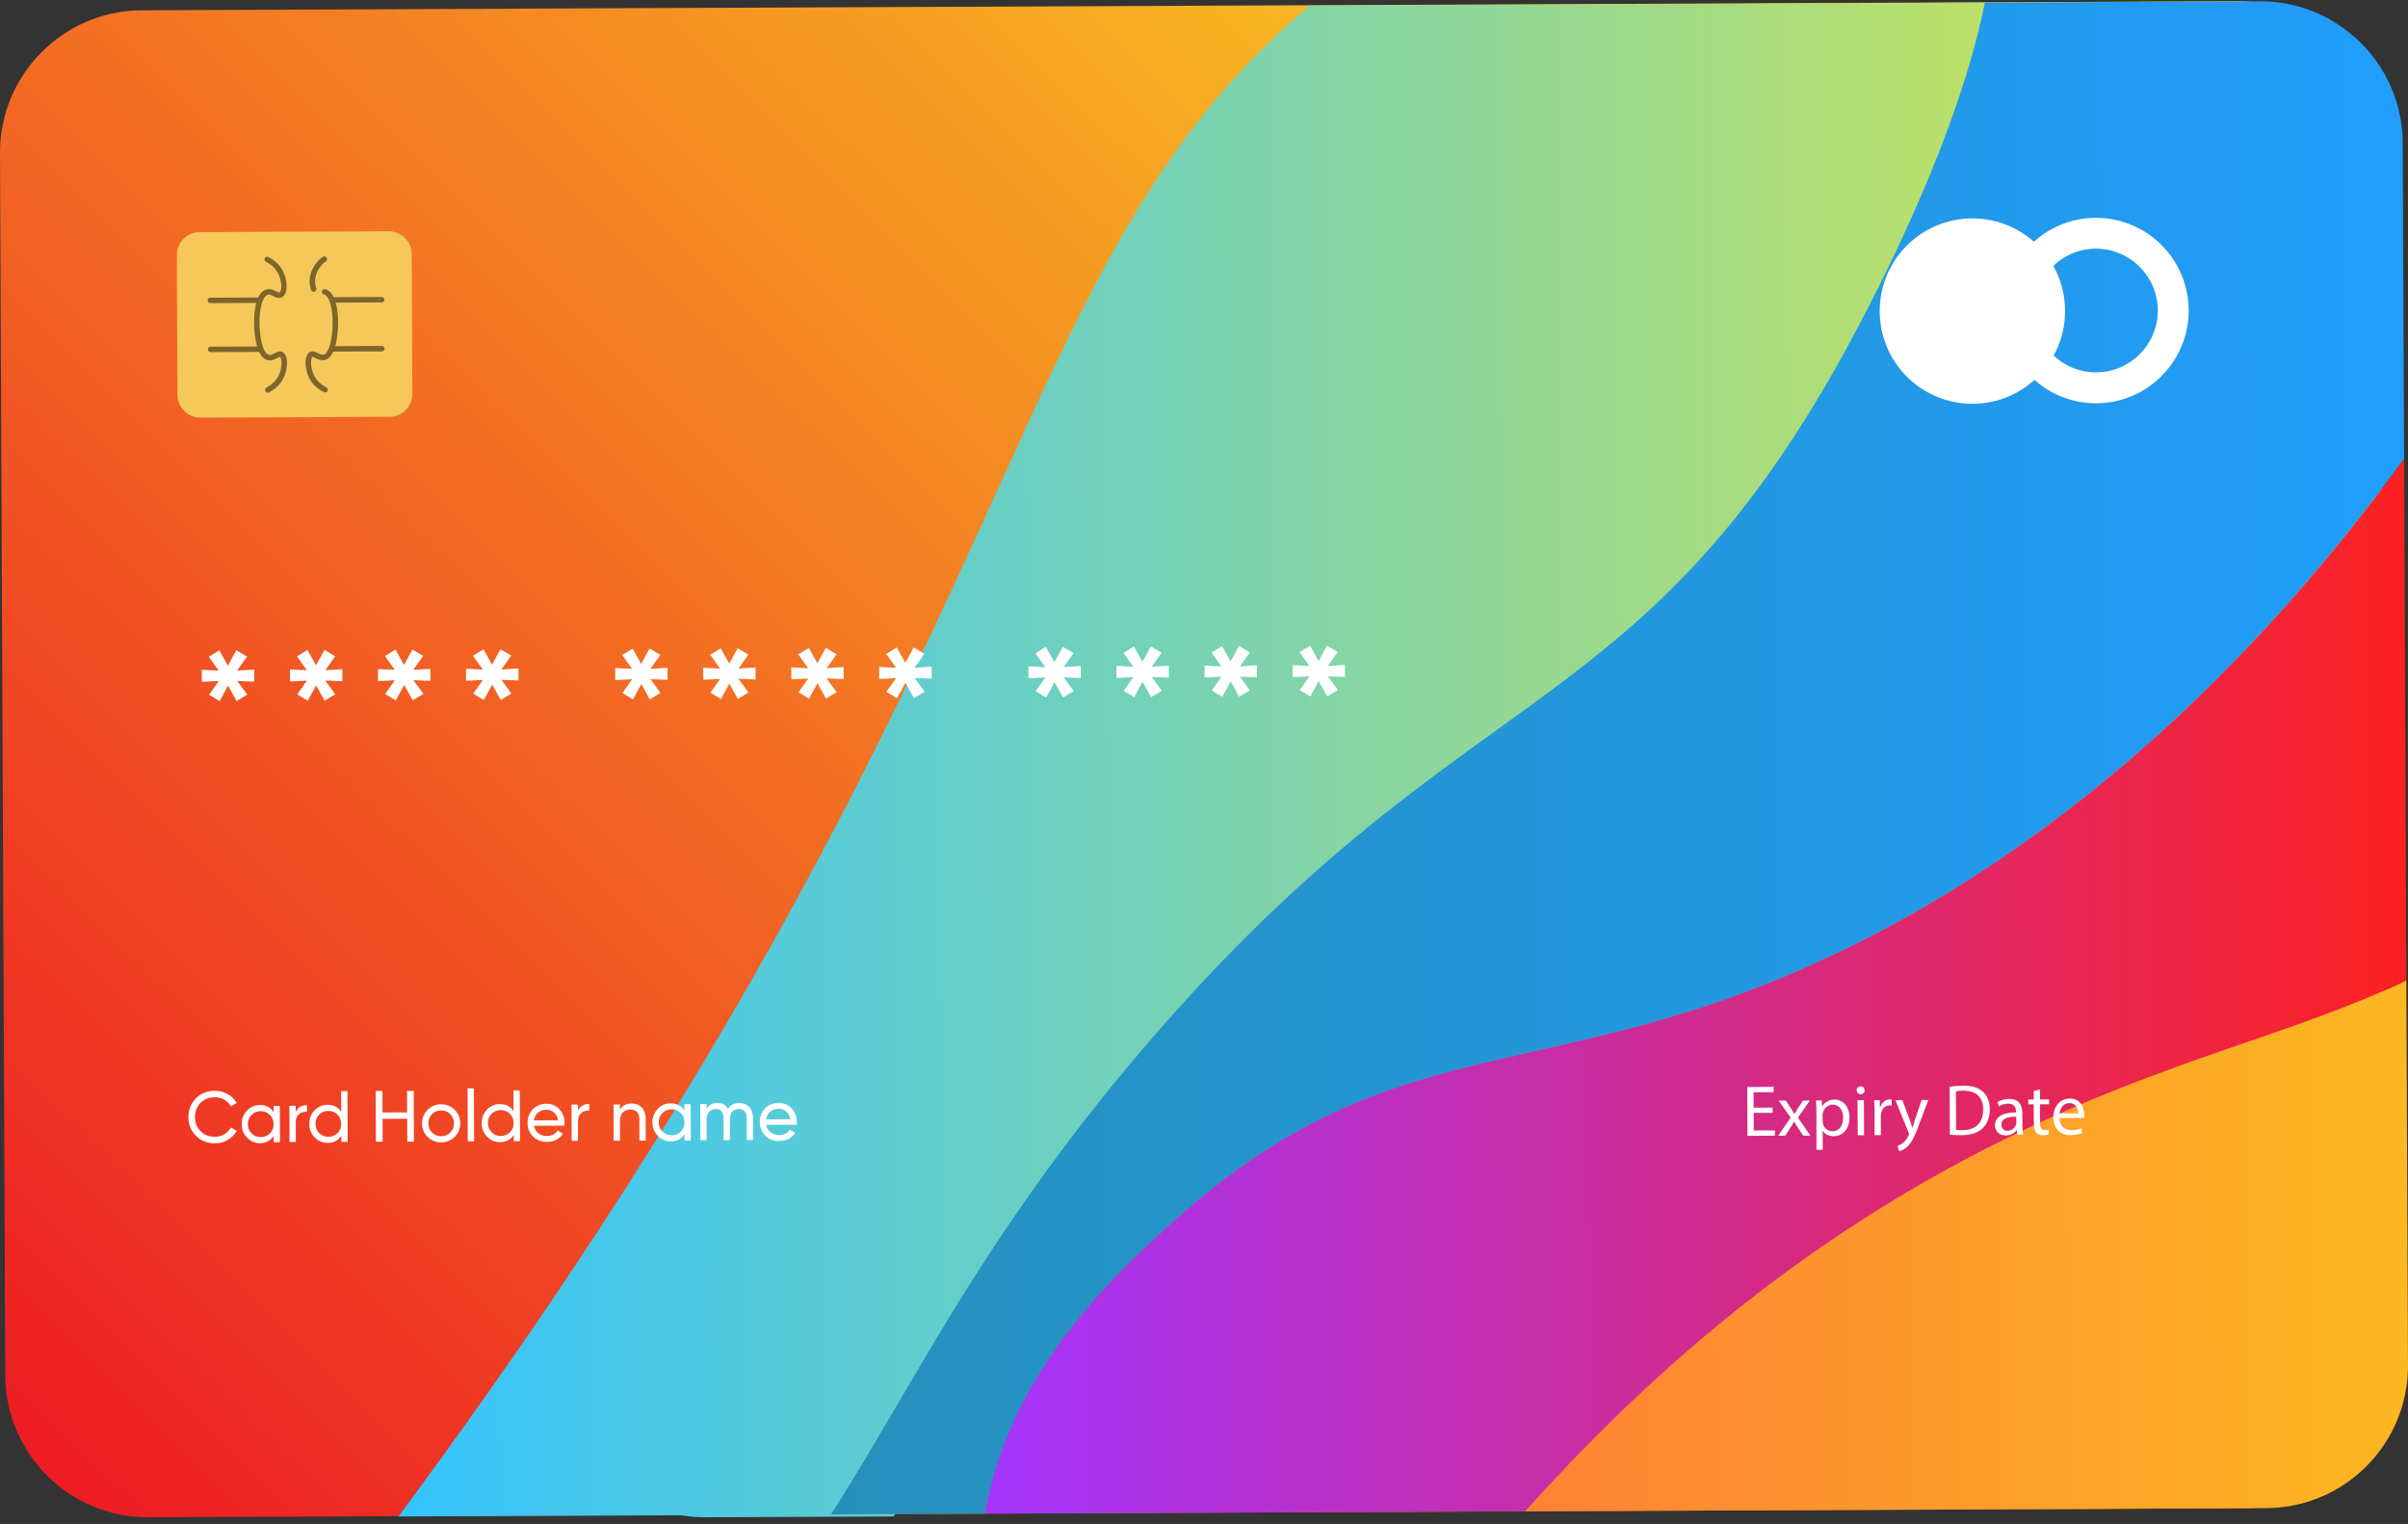<svg width="354" height="224" viewBox="0 0 354 224" fill="none" xmlns="http://www.w3.org/2000/svg">
<rect x="0" y="0" width="354" height="224" fill="#333333" stroke="none"/>
<path d="M349.91 21.026L350.687 200.662C350.741 212.22 341.399 221.636 329.841 221.69L21.805 223.021C10.248 223.074 0.831 213.732 0.778 202.175L0 22.539C-0.053 10.981 9.289 1.565 20.846 1.511L328.882 0.18C333.015 0.159 336.893 1.341 340.142 3.418C346 7.104 349.878 13.602 349.91 21.026Z" fill="url(#paint0_linear_87_663)"/>
<path d="M265.289 0.819C230.479 30.293 226.239 67.256 186.454 138.433C166.822 173.542 147.297 201.344 131.361 222.904L103.772 223.021C94.846 223.063 87.198 217.492 84.151 209.631C89.52 204.231 94.675 198.734 99.341 193.408C166.46 116.798 143.899 65.754 206.16 5.751C207.832 4.132 209.515 2.566 211.198 1.053L265.289 0.819Z" fill="url(#paint1_linear_87_663)"/>
<path d="M353.222 21.026L353.425 67.448C338.352 88.198 310.028 121.518 268.485 140.851C227.39 159.982 205.287 150.576 173.501 178.698C164.702 186.474 148.458 201.27 144.815 222.499L116.267 222.627C128.411 203.794 138.2 182.149 162.465 153.793C208.216 100.352 233.653 106.967 263.425 55.081C265.875 50.809 281.31 23.497 285.912 0.393L332.195 0.191C336.328 0.169 340.205 1.352 343.454 3.429C349.313 7.104 353.19 13.602 353.222 21.026Z" fill="url(#paint2_linear_87_663)"/>
<path d="M291.792 0.382C287.179 23.497 271.745 50.809 269.295 55.081C239.522 106.967 214.085 100.352 168.334 153.793C144.058 182.149 134.28 203.794 122.136 222.627L58.586 222.904C74.511 201.344 94.047 173.532 113.679 138.433C153.464 67.256 157.693 30.304 192.515 0.819L291.792 0.382Z" fill="url(#paint3_linear_87_663)"/>
<path d="M353.755 144.11L354 200.651C354.053 212.209 344.711 221.625 333.154 221.679L224.173 222.147C241.248 203.229 263.543 182.745 295.115 167.247C318.848 155.604 336.988 152.11 353.755 144.11Z" fill="url(#paint4_linear_87_663)"/>
<path d="M353.425 67.448L353.755 144.111C336.988 152.11 318.848 155.604 295.115 167.247C263.553 182.746 241.248 203.23 224.172 222.148L144.804 222.488C148.436 201.259 164.691 186.463 173.49 178.687C205.286 150.566 227.379 159.972 268.474 140.84C310.028 121.518 338.352 88.198 353.425 67.448Z" fill="url(#paint5_linear_87_663)"/>
<path d="M57.275 61.269L29.462 61.386C27.619 61.397 26.096 59.885 26.085 58.042L26 37.494C25.989 35.651 27.502 34.128 29.345 34.117L57.157 34C59 33.989 60.523 35.502 60.534 37.345L60.619 57.893C60.63 59.746 59.117 61.269 57.275 61.269Z" fill="#F6C859"/>
<path d="M39.379 57.712C39.23 57.712 39.091 57.637 39.017 57.499C38.91 57.307 38.996 57.062 39.187 56.955C39.763 56.657 40.551 56.093 40.998 55.134C41.573 53.909 41.414 52.577 41.169 52.471C41.105 52.439 40.87 52.567 40.721 52.641C40.348 52.833 39.826 53.099 39.219 52.897C38.623 52.695 38.335 52.173 38.197 51.917C37.281 50.266 36.982 45.952 37.93 43.8C38.25 43.086 38.676 42.66 39.209 42.532C39.752 42.405 40.199 42.628 40.561 42.809C40.86 42.959 41.009 43.023 41.094 42.969C41.467 42.745 41.456 41.371 40.924 40.285C40.465 39.326 39.677 38.772 39.091 38.474C38.9 38.378 38.815 38.133 38.921 37.941C39.017 37.75 39.262 37.664 39.454 37.771C40.146 38.123 41.083 38.783 41.637 39.944C42.191 41.094 42.458 43.076 41.499 43.662C41.02 43.96 40.551 43.725 40.189 43.534C39.912 43.395 39.645 43.257 39.39 43.321C39.038 43.406 38.793 43.811 38.655 44.13C37.824 46.005 38.08 50.085 38.889 51.533C39.028 51.779 39.187 52.045 39.475 52.141C39.741 52.236 39.997 52.119 40.359 51.928C40.711 51.746 41.105 51.544 41.52 51.746C42.415 52.173 42.362 54.101 41.722 55.475C41.179 56.647 40.242 57.307 39.55 57.669C39.507 57.701 39.443 57.712 39.379 57.712Z" fill="#7D662D"/>
<path d="M38.122 44.525L30.921 44.556C30.698 44.556 30.517 44.375 30.517 44.162C30.517 43.939 30.698 43.758 30.911 43.758L38.111 43.726C38.335 43.726 38.516 43.907 38.516 44.12C38.527 44.343 38.346 44.525 38.122 44.525Z" fill="#7D662D"/>
<path d="M38.154 51.725L30.953 51.757C30.73 51.757 30.549 51.576 30.549 51.363C30.549 51.139 30.73 50.958 30.943 50.958L38.143 50.926C38.367 50.926 38.548 51.107 38.548 51.32C38.548 51.533 38.378 51.725 38.154 51.725Z" fill="#7D662D"/>
<path d="M47.773 57.68C47.709 57.68 47.645 57.669 47.592 57.637C46.899 57.286 45.962 56.625 45.408 55.464C44.748 54.101 44.684 52.173 45.578 51.736C45.994 51.534 46.388 51.736 46.74 51.907C47.102 52.088 47.357 52.205 47.624 52.109C47.922 52.002 48.092 51.683 48.199 51.491C48.987 50.032 49.211 45.952 48.369 44.088C48.22 43.768 47.975 43.364 47.624 43.289C47.411 43.236 47.272 43.023 47.325 42.81C47.379 42.597 47.592 42.458 47.805 42.511C48.337 42.639 48.774 43.055 49.094 43.768C50.063 45.909 49.797 50.224 48.902 51.885C48.764 52.141 48.476 52.673 47.89 52.876C47.283 53.089 46.761 52.823 46.388 52.631C46.239 52.556 45.994 52.439 45.941 52.46C45.696 52.578 45.557 53.909 46.143 55.123C46.601 56.082 47.389 56.636 47.975 56.934C48.167 57.03 48.252 57.275 48.146 57.467C48.06 57.595 47.922 57.68 47.773 57.68Z" fill="#7D662D"/>
<path d="M46.111 42.895C45.941 42.895 45.792 42.788 45.728 42.618C44.865 40.051 46.857 38.059 47.507 37.728C47.698 37.622 47.943 37.707 48.05 37.899C48.156 38.091 48.071 38.336 47.879 38.442C47.592 38.591 45.76 40.178 46.495 42.362C46.569 42.575 46.452 42.799 46.239 42.873C46.196 42.884 46.154 42.895 46.111 42.895Z" fill="#7D662D"/>
<path d="M56.113 44.45L48.913 44.482C48.689 44.482 48.508 44.301 48.508 44.088C48.508 43.864 48.689 43.683 48.902 43.683L56.103 43.651C56.327 43.651 56.508 43.832 56.508 44.045C56.518 44.269 56.337 44.45 56.113 44.45Z" fill="#7D662D"/>
<path d="M56.145 51.651L48.945 51.683C48.721 51.683 48.54 51.502 48.54 51.289C48.54 51.065 48.721 50.884 48.934 50.884L56.135 50.852C56.358 50.852 56.539 51.033 56.539 51.246C56.55 51.47 56.369 51.651 56.145 51.651Z" fill="#7D662D"/>
<path d="M37.378 98.424L37.389 100.192L34.875 100.086L36.345 102.099L34.779 103.047L33.522 100.789L32.286 103.058L30.731 102.12L32.159 100.097L29.677 100.214L29.666 98.445L32.148 98.573L30.699 96.539L32.244 95.591L33.501 97.849L34.736 95.58L36.313 96.517L34.864 98.563L37.378 98.424Z" fill="white"/>
<path d="M50.32 98.36L50.331 100.129L47.817 100.033L49.287 102.046L47.721 102.994L46.475 100.736L45.239 103.005L43.695 102.067L45.122 100.043L42.64 100.161L42.63 98.392L45.111 98.52L43.663 96.486L45.207 95.537L46.464 97.796L47.7 95.527L49.276 96.464L47.828 98.509L50.32 98.36Z" fill="white"/>
<path d="M63.273 98.307L63.284 100.075L60.77 99.98L62.24 101.993L60.674 102.941L59.417 100.682L58.181 102.951L56.626 102.014L58.054 99.99L55.572 100.107L55.561 98.339L58.043 98.467L56.594 96.432L58.139 95.484L59.396 97.743L60.632 95.474L62.208 96.411L60.759 98.456L63.273 98.307Z" fill="white"/>
<path d="M76.216 98.254L76.226 100.022L73.712 99.926L75.182 101.94L73.616 102.888L72.359 100.629L71.124 102.898L69.569 101.961L70.996 99.937L68.514 100.065L68.503 98.297L70.985 98.424L69.537 96.39L71.081 95.442L72.338 97.7L73.574 95.431L75.15 96.368L73.702 98.414L76.216 98.254Z" fill="white"/>
<path d="M98.127 98.158L98.137 99.926L95.624 99.831L97.094 101.844L95.528 102.792L94.281 100.534L93.046 102.802L91.501 101.865L92.929 99.841L90.447 99.958L90.436 98.19L92.918 98.318L91.469 96.283L93.014 95.335L94.26 97.594L95.496 95.325L97.072 96.262L95.613 98.307L98.127 98.158Z" fill="white"/>
<path d="M111.069 98.105L111.08 99.873L108.566 99.777L110.036 101.79L108.47 102.738L107.224 100.48L105.988 102.749L104.443 101.811L105.871 99.788L103.389 99.915L103.378 98.147L105.86 98.275L104.411 96.24L105.956 95.292L107.213 97.551L108.449 95.282L110.025 96.219L108.576 98.264L111.069 98.105Z" fill="white"/>
<path d="M124.022 98.051L124.033 99.82L121.519 99.724L122.989 101.737L121.423 102.685L120.177 100.427L118.941 102.696L117.396 101.758L118.824 99.734L116.342 99.862L116.331 98.094L118.813 98.222L117.364 96.187L118.909 95.239L120.166 97.497L121.402 95.228L122.978 96.166L121.529 98.211L124.022 98.051Z" fill="white"/>
<path d="M136.964 97.987L136.975 99.756L134.461 99.66L135.931 101.673L134.365 102.621L133.108 100.363L131.872 102.632L130.317 101.694L131.745 99.67L129.263 99.798L129.252 98.03L131.734 98.158L130.285 96.123L131.83 95.175L133.087 97.433L134.322 95.165L135.899 96.102L134.45 98.147L136.964 97.987Z" fill="white"/>
<path d="M158.875 97.892L158.886 99.66L156.372 99.564L157.842 101.577L156.276 102.525L155.03 100.267L153.794 102.536L152.25 101.599L153.677 99.575L151.195 99.703L151.185 97.934L153.667 98.062L152.218 96.028L153.762 95.079L155.009 97.338L156.244 95.069L157.821 96.006L156.362 98.051L158.875 97.892Z" fill="white"/>
<path d="M171.818 97.838L171.828 99.607L169.314 99.511L170.784 101.524L169.219 102.472L167.972 100.214L166.737 102.483L165.192 101.545L166.62 99.521L164.138 99.649L164.127 97.881L166.609 98.009L165.16 95.974L166.705 95.026L167.951 97.284L169.187 95.016L170.763 95.953L169.304 97.998L171.818 97.838Z" fill="white"/>
<path d="M184.771 97.785L184.781 99.553L182.267 99.458L183.737 101.471L182.171 102.419L180.925 100.161L179.69 102.429L178.145 101.492L179.572 99.468L177.09 99.596L177.08 97.828L179.562 97.956L178.113 95.921L179.658 94.973L180.915 97.231L182.15 94.962L183.727 95.9L182.278 97.945L184.771 97.785Z" fill="white"/>
<path d="M197.713 97.732L197.724 99.5L195.21 99.404L196.68 101.417L195.114 102.366L193.867 100.107L192.632 102.376L191.087 101.439L192.515 99.415L190.033 99.532L190.022 97.764L192.504 97.892L191.055 95.857L192.6 94.909L193.846 97.167L195.082 94.898L196.658 95.836L195.199 97.881L197.713 97.732Z" fill="white"/>
<path d="M31.605 168.056C30.476 168.056 29.538 167.694 28.803 166.948C28.068 166.213 27.695 165.297 27.695 164.21C27.695 163.124 28.058 162.208 28.782 161.462C29.517 160.716 30.444 160.333 31.573 160.333C32.254 160.333 32.883 160.493 33.458 160.812C34.033 161.132 34.481 161.569 34.8 162.123L33.937 162.623C33.724 162.208 33.405 161.888 32.979 161.643C32.553 161.398 32.084 161.281 31.573 161.281C30.71 161.281 30.017 161.569 29.474 162.123C28.931 162.676 28.665 163.369 28.665 164.2C28.665 165.02 28.942 165.712 29.485 166.266C30.028 166.82 30.731 167.097 31.594 167.086C32.105 167.086 32.574 166.959 32.989 166.714C33.405 166.469 33.724 166.138 33.937 165.734L34.8 166.224C34.491 166.778 34.044 167.225 33.479 167.555C32.915 167.885 32.286 168.056 31.605 168.056Z" fill="white"/>
<path d="M40.212 162.56H41.138L41.16 167.886H40.233V166.97C39.775 167.673 39.104 168.024 38.23 168.035C37.485 168.035 36.846 167.769 36.324 167.226C35.791 166.682 35.535 166.022 35.525 165.244C35.525 164.467 35.78 163.796 36.302 163.252C36.824 162.709 37.463 162.432 38.209 162.432C39.093 162.432 39.764 162.773 40.222 163.476L40.212 162.56ZM38.337 167.14C38.88 167.14 39.327 166.959 39.69 166.586C40.052 166.224 40.233 165.766 40.222 165.223C40.212 164.68 40.041 164.232 39.668 163.87C39.306 163.508 38.848 163.327 38.316 163.327C37.783 163.327 37.336 163.519 36.973 163.881C36.611 164.243 36.43 164.701 36.441 165.244C36.441 165.788 36.622 166.235 36.995 166.597C37.357 166.959 37.804 167.14 38.337 167.14Z" fill="white"/>
<path d="M43.471 163.444C43.769 162.784 44.323 162.454 45.133 162.443V163.412C44.675 163.391 44.291 163.519 43.961 163.774C43.642 164.041 43.471 164.467 43.482 165.042L43.492 167.865H42.566L42.544 162.539H43.471V163.444Z" fill="white"/>
<path d="M50.15 160.387H51.077L51.109 167.844H50.182V166.928C49.724 167.631 49.053 167.982 48.169 167.993C47.423 167.993 46.784 167.726 46.262 167.183C45.729 166.64 45.463 165.98 45.463 165.202C45.463 164.424 45.719 163.753 46.241 163.21C46.763 162.667 47.402 162.39 48.147 162.39C49.031 162.39 49.703 162.731 50.16 163.434L50.15 160.387ZM48.275 167.098C48.818 167.098 49.266 166.917 49.628 166.544C49.99 166.182 50.171 165.724 50.16 165.181C50.15 164.637 49.98 164.19 49.607 163.828C49.245 163.466 48.786 163.285 48.254 163.285C47.721 163.285 47.274 163.476 46.912 163.838C46.55 164.201 46.368 164.659 46.379 165.202C46.39 165.745 46.56 166.193 46.933 166.555C47.306 166.917 47.742 167.098 48.275 167.098Z" fill="white"/>
<path d="M59.843 160.345H60.823L60.855 167.801H59.875L59.865 164.446L56.243 164.456L56.254 167.812H55.263L55.231 160.355H56.222L56.232 163.519L59.854 163.508L59.843 160.345Z" fill="white"/>
<path d="M66.852 167.098C66.309 167.641 65.649 167.908 64.86 167.918C64.083 167.918 63.412 167.652 62.868 167.119C62.325 166.587 62.048 165.916 62.048 165.127C62.048 164.339 62.315 163.679 62.858 163.135C63.401 162.592 64.061 162.326 64.839 162.315C65.617 162.305 66.288 162.582 66.831 163.114C67.374 163.647 67.651 164.318 67.662 165.106C67.662 165.894 67.396 166.555 66.852 167.098ZM64.86 167.013C65.393 167.013 65.84 166.832 66.203 166.459C66.565 166.097 66.746 165.649 66.735 165.106C66.725 164.563 66.554 164.115 66.181 163.753C65.819 163.391 65.372 163.21 64.839 163.221C64.317 163.221 63.87 163.402 63.508 163.775C63.145 164.137 62.964 164.584 62.975 165.127C62.986 165.671 63.156 166.118 63.529 166.48C63.891 166.832 64.328 167.013 64.86 167.013Z" fill="white"/>
<path d="M68.77 167.758L68.738 159.982H69.665L69.696 167.758H68.77Z" fill="white"/>
<path d="M75.491 160.281H76.418L76.45 167.737H75.523V166.821C75.065 167.524 74.394 167.876 73.51 167.886C72.764 167.886 72.125 167.62 71.603 167.077C71.081 166.534 70.804 165.873 70.804 165.095C70.804 164.318 71.06 163.647 71.582 163.104C72.104 162.56 72.743 162.283 73.489 162.283C74.373 162.283 75.044 162.624 75.502 163.327L75.491 160.281ZM73.627 166.981C74.17 166.981 74.618 166.789 74.98 166.427C75.342 166.065 75.523 165.607 75.512 165.064C75.502 164.52 75.331 164.073 74.959 163.711C74.596 163.349 74.138 163.167 73.606 163.167C73.073 163.167 72.626 163.359 72.264 163.721C71.901 164.084 71.72 164.542 71.731 165.085C71.742 165.628 71.912 166.075 72.285 166.438C72.636 166.81 73.094 166.992 73.627 166.981Z" fill="white"/>
<path d="M78.495 165.479C78.591 165.958 78.804 166.32 79.155 166.587C79.507 166.853 79.922 166.981 80.434 166.97C81.137 166.97 81.648 166.704 81.968 166.182L82.756 166.629C82.245 167.439 81.467 167.833 80.423 167.844C79.582 167.844 78.889 167.588 78.356 167.055C77.824 166.533 77.558 165.862 77.558 165.053C77.558 164.254 77.813 163.583 78.325 163.05C78.836 162.518 79.507 162.251 80.338 162.241C81.115 162.241 81.754 162.507 82.255 163.061C82.745 163.604 83.001 164.275 83.001 165.042C83.001 165.181 82.99 165.319 82.969 165.458L78.495 165.479ZM80.327 163.125C79.826 163.125 79.422 163.263 79.091 163.551C78.761 163.828 78.57 164.211 78.484 164.68L82.042 164.669C81.957 164.169 81.765 163.785 81.435 163.519C81.126 163.253 80.753 163.125 80.327 163.125Z" fill="white"/>
<path d="M84.972 163.263C85.27 162.603 85.824 162.272 86.623 162.262V163.231C86.165 163.21 85.781 163.338 85.451 163.593C85.131 163.86 84.961 164.286 84.961 164.861L84.972 167.684H84.045L84.023 162.358H84.95L84.972 163.263Z" fill="white"/>
<path d="M92.843 162.198C93.472 162.198 93.972 162.39 94.345 162.784C94.718 163.178 94.91 163.711 94.921 164.382L94.931 167.652H94.004L93.994 164.435C93.994 163.998 93.877 163.668 93.642 163.434C93.408 163.2 93.078 163.082 92.673 163.082C92.215 163.082 91.842 163.231 91.554 163.519C91.267 163.807 91.128 164.254 91.139 164.851L91.15 167.673H90.223L90.202 162.347H91.128V163.114C91.49 162.507 92.066 162.198 92.843 162.198Z" fill="white"/>
<path d="M100.609 162.305H101.535L101.557 167.631H100.63V166.715C100.172 167.418 99.501 167.769 98.617 167.78C97.871 167.78 97.232 167.513 96.71 166.97C96.177 166.427 95.911 165.767 95.911 164.989C95.911 164.211 96.167 163.54 96.689 162.997C97.211 162.454 97.85 162.177 98.595 162.177C99.48 162.177 100.151 162.518 100.609 163.221V162.305ZM98.734 166.874C99.277 166.874 99.725 166.693 100.087 166.32C100.449 165.958 100.63 165.5 100.619 164.957C100.609 164.414 100.438 163.966 100.065 163.604C99.703 163.242 99.245 163.061 98.713 163.061C98.18 163.061 97.733 163.253 97.371 163.615C97.008 163.977 96.827 164.435 96.838 164.978C96.849 165.522 97.019 165.969 97.392 166.331C97.743 166.693 98.201 166.874 98.734 166.874Z" fill="white"/>
<path d="M108.683 162.123C109.279 162.123 109.759 162.315 110.132 162.699C110.504 163.082 110.686 163.604 110.696 164.265L110.707 167.577H109.78L109.769 164.296C109.769 163.881 109.663 163.572 109.45 163.338C109.237 163.114 108.949 162.997 108.598 162.997C108.204 162.997 107.884 163.135 107.65 163.402C107.415 163.668 107.298 164.073 107.298 164.627L107.309 167.588H106.382L106.371 164.307C106.371 163.892 106.265 163.583 106.063 163.348C105.86 163.114 105.583 163.008 105.232 163.008C104.838 163.008 104.518 163.146 104.262 163.412C104.007 163.679 103.879 164.094 103.879 164.627L103.89 167.588H102.963L102.941 162.262H103.868V162.976C104.23 162.4 104.752 162.123 105.455 162.113C106.169 162.113 106.691 162.411 107.021 163.008C107.383 162.432 107.937 162.134 108.683 162.123Z" fill="white"/>
<path d="M112.635 165.34C112.731 165.82 112.944 166.182 113.295 166.448C113.636 166.714 114.062 166.842 114.574 166.842C115.277 166.842 115.788 166.576 116.107 166.054L116.896 166.501C116.384 167.311 115.607 167.716 114.563 167.716C113.721 167.716 113.029 167.46 112.496 166.928C111.964 166.406 111.697 165.734 111.697 164.925C111.697 164.126 111.953 163.455 112.464 162.922C112.976 162.39 113.647 162.123 114.478 162.113C115.255 162.113 115.894 162.379 116.395 162.933C116.885 163.476 117.141 164.137 117.141 164.914C117.141 165.053 117.13 165.191 117.109 165.33L112.635 165.34ZM114.467 162.976C113.966 162.976 113.562 163.125 113.231 163.402C112.901 163.679 112.709 164.062 112.624 164.531L116.182 164.52C116.097 164.02 115.905 163.636 115.575 163.37C115.266 163.103 114.893 162.976 114.467 162.976Z" fill="white"/>
<path d="M260.603 163.571L257.812 163.581L257.822 166.17L260.933 166.159V166.937L256.896 166.958L256.864 159.779L260.741 159.757V160.535L257.79 160.546L257.801 162.814L260.592 162.804L260.603 163.571Z" fill="white"/>
<path d="M262.531 161.771L263.266 162.879C263.457 163.167 263.617 163.433 263.788 163.721H263.82C263.99 163.412 264.16 163.146 264.331 162.869L265.055 161.771H266.067L264.32 164.275L266.142 166.927H265.076L264.32 165.766C264.118 165.468 263.947 165.18 263.766 164.871H263.745C263.575 165.18 263.393 165.457 263.202 165.766L262.456 166.927H261.423L263.244 164.285L261.487 161.771H262.531Z" fill="white"/>
<path d="M267.026 163.433C267.026 162.773 267.004 162.24 266.973 161.75H267.814L267.857 162.635H267.878C268.261 162.006 268.869 161.633 269.699 161.623C270.946 161.623 271.883 162.666 271.894 164.232C271.904 166.086 270.775 167.002 269.561 167.013C268.879 167.013 268.283 166.714 267.974 166.214H267.953L267.963 169.015H267.036L267.026 163.433ZM267.953 164.808C267.953 164.946 267.974 165.074 267.995 165.191C268.166 165.841 268.73 166.288 269.401 166.278C270.392 166.278 270.967 165.457 270.956 164.275C270.956 163.242 270.402 162.358 269.412 162.368C268.773 162.368 268.176 162.837 267.995 163.54C267.963 163.657 267.931 163.796 267.931 163.923L267.953 164.808Z" fill="white"/>
<path d="M274.109 160.27C274.12 160.59 273.886 160.845 273.513 160.845C273.183 160.845 272.948 160.59 272.948 160.27C272.948 159.94 273.193 159.684 273.534 159.684C273.886 159.684 274.109 159.94 274.109 160.27ZM273.097 166.874L273.076 161.719H274.014L274.035 166.874H273.097Z" fill="white"/>
<path d="M275.579 163.327C275.579 162.72 275.569 162.198 275.526 161.719H276.346L276.378 162.731H276.421C276.655 162.038 277.209 161.601 277.838 161.591C277.944 161.591 278.019 161.601 278.104 161.623V162.507C278.008 162.486 277.912 162.475 277.784 162.475C277.124 162.475 276.655 162.976 276.538 163.679C276.517 163.806 276.495 163.956 276.495 164.115L276.506 166.864H275.579V163.327Z" fill="white"/>
<path d="M279.659 161.697L280.799 164.733C280.916 165.074 281.044 165.479 281.129 165.788H281.15C281.246 165.479 281.353 165.085 281.481 164.712L282.493 161.687H283.483L282.098 165.361C281.438 167.13 280.98 168.035 280.341 168.6C279.883 169.004 279.425 169.164 279.19 169.218L278.956 168.429C279.19 168.355 279.499 168.206 279.776 167.971C280.032 167.769 280.352 167.407 280.565 166.927C280.607 166.831 280.639 166.757 280.639 166.704C280.639 166.65 280.618 166.576 280.575 166.459L278.647 161.718L279.659 161.697Z" fill="white"/>
<path d="M286.615 159.737C287.179 159.652 287.851 159.588 288.586 159.577C289.917 159.567 290.865 159.876 291.494 160.462C292.133 161.047 292.516 161.868 292.516 163.029C292.527 164.2 292.165 165.159 291.494 165.82C290.822 166.491 289.715 166.863 288.33 166.863C287.669 166.863 287.116 166.842 286.647 166.789L286.615 159.737ZM287.563 166.075C287.797 166.118 288.138 166.128 288.5 166.128C290.482 166.118 291.547 165.01 291.547 163.071C291.547 161.378 290.588 160.312 288.628 160.312C288.149 160.312 287.787 160.355 287.542 160.408L287.563 166.075Z" fill="white"/>
<path d="M296.553 166.778L296.479 166.129H296.447C296.159 166.533 295.605 166.896 294.87 166.906C293.826 166.906 293.294 166.182 293.283 165.436C293.283 164.19 294.38 163.508 296.372 163.508V163.402C296.372 162.976 296.244 162.209 295.201 162.219C294.721 162.219 294.221 162.368 293.858 162.613L293.645 161.996C294.071 161.719 294.689 161.538 295.339 161.527C296.915 161.516 297.299 162.592 297.31 163.625L297.32 165.553C297.32 166.001 297.342 166.438 297.405 166.789L296.553 166.778ZM296.404 164.147C295.382 164.126 294.221 164.318 294.231 165.319C294.231 165.926 294.636 166.214 295.115 166.214C295.786 166.214 296.212 165.788 296.362 165.34C296.394 165.245 296.415 165.138 296.415 165.042L296.404 164.147Z" fill="white"/>
<path d="M299.887 160.131L299.898 161.612L301.24 161.601V162.315L299.898 162.326L299.909 165.106C299.909 165.745 300.09 166.107 300.612 166.107C300.857 166.107 301.038 166.075 301.155 166.043L301.198 166.746C301.017 166.821 300.729 166.874 300.367 166.874C299.93 166.874 299.578 166.736 299.355 166.48C299.088 166.203 298.993 165.745 298.993 165.138L298.982 162.326H298.183V161.612H298.982V160.376L299.887 160.131Z" fill="white"/>
<path d="M302.763 164.339C302.795 165.607 303.605 166.118 304.542 166.118C305.213 166.118 305.618 166.001 305.97 165.852L306.13 166.523C305.799 166.672 305.235 166.842 304.415 166.853C302.827 166.864 301.879 165.82 301.869 164.265C301.858 162.709 302.774 161.484 304.276 161.474C305.959 161.463 306.406 162.944 306.417 163.892C306.417 164.083 306.396 164.233 306.385 164.328L302.763 164.339ZM305.512 163.657C305.522 163.061 305.256 162.134 304.201 162.145C303.253 162.145 302.838 163.018 302.774 163.668L305.512 163.657Z" fill="white"/>
<path d="M289.96 59.352C297.484 59.352 303.584 53.252 303.584 45.728C303.584 38.204 297.484 32.104 289.96 32.104C282.435 32.104 276.336 38.204 276.336 45.728C276.336 53.252 282.435 59.352 289.96 59.352Z" fill="white"/>
<path d="M308.185 59.278C300.676 59.31 294.529 53.227 294.497 45.707C294.465 38.187 300.558 32.051 308.068 32.019C315.578 31.987 321.724 38.069 321.756 45.59C321.788 53.11 315.706 59.246 308.185 59.278ZM308.089 36.557C303.083 36.578 299.025 40.669 299.046 45.686C299.067 50.692 303.158 54.751 308.175 54.729C313.181 54.708 317.24 50.618 317.218 45.6C317.197 40.594 313.096 36.536 308.089 36.557Z" fill="white"/>
<defs>
<linearGradient id="paint0_linear_87_663" x1="39.216" y1="248.911" x2="311.471" y2="-25.712" gradientUnits="userSpaceOnUse">
<stop stop-color="#ED1C24"/>
<stop offset="1" stop-color="#FCEE21"/>
</linearGradient>
<linearGradient id="paint1_linear_87_663" x1="83.73" y1="112.351" x2="265.765" y2="111.563" gradientUnits="userSpaceOnUse">
<stop stop-color="#35C4FE"/>
<stop offset="1" stop-color="#FCEE21"/>
</linearGradient>
<linearGradient id="paint2_linear_87_663" x1="115.778" y1="111.872" x2="353.61" y2="110.842" gradientUnits="userSpaceOnUse">
<stop stop-color="#2690BA"/>
<stop offset="1" stop-color="#219DFC"/>
</linearGradient>
<linearGradient id="paint3_linear_87_663" x1="58.099" y1="112.147" x2="292.265" y2="111.133" gradientUnits="userSpaceOnUse">
<stop stop-color="#35C4FE"/>
<stop offset="1" stop-color="#BCE068"/>
</linearGradient>
<linearGradient id="paint4_linear_87_663" x1="224.001" y1="183.415" x2="353.922" y2="182.853" gradientUnits="userSpaceOnUse">
<stop stop-color="#FE8235"/>
<stop offset="1" stop-color="#FCB721"/>
</linearGradient>
<linearGradient id="paint5_linear_87_663" x1="144.47" y1="145.425" x2="353.756" y2="144.519" gradientUnits="userSpaceOnUse">
<stop stop-color="#A435FE"/>
<stop offset="1" stop-color="#FC2121"/>
</linearGradient>
</defs>
</svg>
